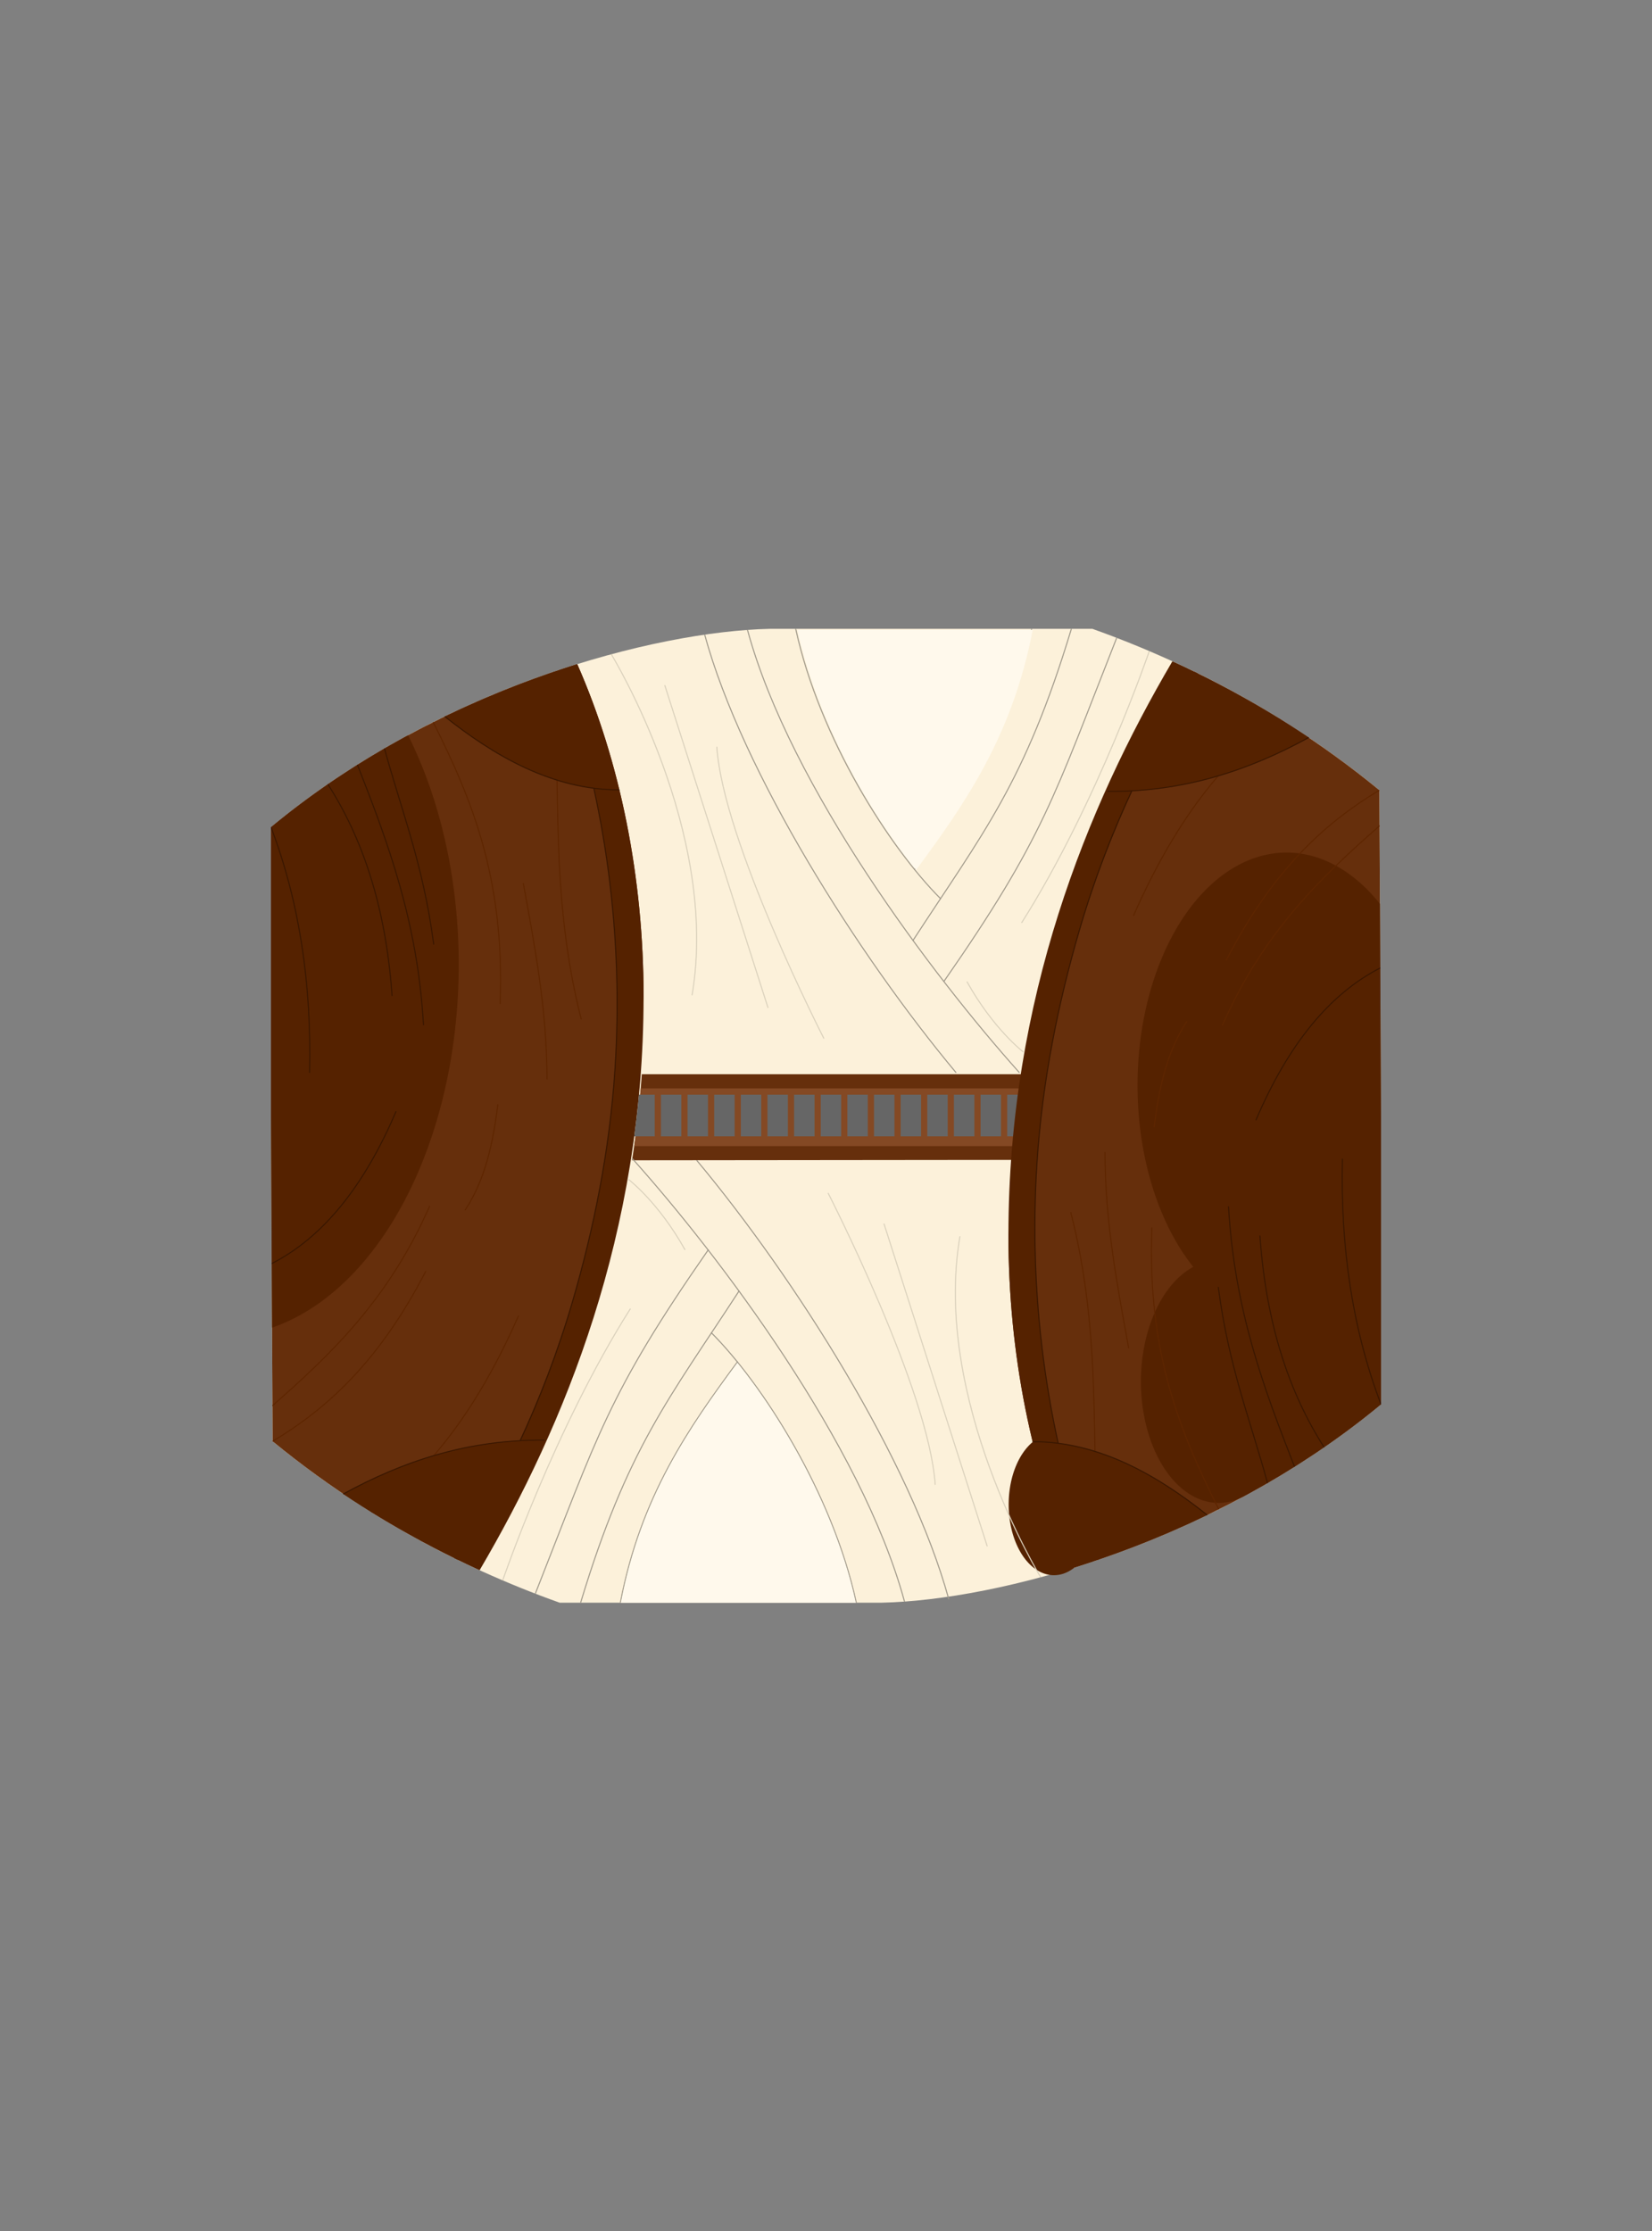 <?xml version="1.0" encoding="UTF-8" standalone="no"?>
<!-- Created with Inkscape (http://www.inkscape.org/) -->

<svg
   width="1600"
   height="2160"
   viewBox="0 0 423.333 571.5"
   version="1.1"
   id="svg876"
   sodipodi:docname="Toga - Copy.svg"
   inkscape:version="1.1.2 (b8e25be833, 2022-02-05)"
   xmlns:inkscape="http://www.inkscape.org/namespaces/inkscape"
   xmlns:sodipodi="http://sodipodi.sourceforge.net/DTD/sodipodi-0.dtd"
   xmlns="http://www.w3.org/2000/svg"
   xmlns:svg="http://www.w3.org/2000/svg">
  <rect x="0" y="0" width="423.333" height="571.5" fill="#808080" stroke="none"/>
  <sodipodi:namedview
     id="namedview878"
     pagecolor="#ffffff"
     bordercolor="#666666"
     borderopacity="1.0"
     inkscape:pageshadow="2"
     inkscape:pageopacity="0.0"
     inkscape:pagecheckerboard="0"
     inkscape:document-units="mm"
     showgrid="false"
     units="px"
     inkscape:zoom="0.5"
     inkscape:cx="841"
     inkscape:cy="996"
     inkscape:window-width="1920"
     inkscape:window-height="1009"
     inkscape:window-x="-8"
     inkscape:window-y="-8"
     inkscape:window-maximized="1"
     inkscape:current-layer="layer1"
     inkscape:object-paths="true"
     inkscape:snap-smooth-nodes="true"
     inkscape:snap-intersection-paths="false"
     inkscape:snap-nodes="true"
     inkscape:object-nodes="true"
     inkscape:snap-midpoints="false"
     inkscape:snap-global="true"
     showguides="true"
     inkscape:guide-bbox="true">
    <sodipodi:guide
       position="-51.636,594.699"
       orientation="0,-1"
       id="guide56105" />
  </sodipodi:namedview>
  <defs
     id="defs873">
    <inkscape:path-effect
       effect="skeletal"
       id="path-effect65244"
       is_visible="true"
       lpeversion="1"
       pattern="m -228.097,-338.884 a 2.646,2.646 0 0 1 2.672,-2.62 2.646,2.646 0 0 1 2.62,2.672 2.646,2.646 0 0 1 -2.672,2.62 2.646,2.646 0 0 1 -2.62,-2.672 z"
       copytype="repeated_stretched"
       prop_scale="1"
       scale_y_rel="false"
       spacing="8"
       normal_offset="0"
       tang_offset="0"
       prop_units="false"
       vertical_pattern="false"
       hide_knot="false"
       fuse_tolerance="0" />
    <inkscape:path-effect
       effect="skeletal"
       id="path-effect65094"
       is_visible="true"
       lpeversion="1"
       pattern="m -416.89,-58.906 a 2.646,2.646 0 0 1 -0.141,-3.739 2.646,2.646 0 0 1 3.739,-0.141 2.646,2.646 0 0 1 0.141,3.739 2.646,2.646 0 0 1 -3.739,0.141 z"
       copytype="repeated_stretched"
       prop_scale="1"
       scale_y_rel="false"
       spacing="8"
       normal_offset="0"
       tang_offset="0"
       prop_units="false"
       vertical_pattern="false"
       hide_knot="false"
       fuse_tolerance="0" />
    <inkscape:path-effect
       effect="skeletal"
       id="path-effect57760"
       is_visible="true"
       lpeversion="1"
       pattern="m 204.258,325.967 a 2.646,2.646 0 0 1 -2.646,2.646 2.646,2.646 0 0 1 -2.646,-2.646 2.646,2.646 0 0 1 2.646,-2.646 2.646,2.646 0 0 1 2.646,2.646 z"
       copytype="repeated"
       prop_scale="1"
       scale_y_rel="false"
       spacing="4"
       normal_offset="0"
       tang_offset="0"
       prop_units="false"
       vertical_pattern="false"
       hide_knot="false"
       fuse_tolerance="0" />
    <inkscape:path-effect
       effect="skeletal"
       id="path-effect56645"
       is_visible="true"
       lpeversion="1"
       pattern="m 204.258,325.967 a 2.646,2.646 0 0 1 -2.646,2.646 2.646,2.646 0 0 1 -2.646,-2.646 2.646,2.646 0 0 1 2.646,-2.646 2.646,2.646 0 0 1 2.646,2.646 z"
       copytype="repeated"
       prop_scale="1"
       scale_y_rel="false"
       spacing="5"
       normal_offset="-0.1"
       tang_offset="0"
       prop_units="false"
       vertical_pattern="false"
       hide_knot="false"
       fuse_tolerance="0" />
    <inkscape:path-effect
       effect="skeletal"
       id="path-effect42293"
       is_visible="true"
       lpeversion="1"
       pattern="m 27.325,36.179 v 0.532 h 13.483 v -0.532 z m 0.72,1.453 v 0.504 9.439 9.942 h 12.042 v -19.885 z m 0.611,1.009 h 10.82 v 4.613 h -8.702 v 1.343 h 8.702 v 11.912 h -10.82 v -4.609 h 8.702 v -1.348 h -8.702 v -2.978 z m 0.436,0.724 v 4.558 4.562 h 8.848 v 2.742 2.741 h -8.296 -0.551 v 1.82 h 0.551 9.396 v -4.561 -4.562 h -8.845 v -2.742 -2.741 h 8.294 0.551 v -1.817 h -0.551 z m -1.768,19.074 v 0.536 h 13.483 v -0.536 z"
       copytype="repeated_stretched"
       prop_scale="1"
       scale_y_rel="false"
       spacing="0"
       normal_offset="-4.1"
       tang_offset="0"
       prop_units="false"
       vertical_pattern="false"
       hide_knot="false"
       fuse_tolerance="0" />
    <inkscape:path-effect
       effect="skeletal"
       id="path-effect41193"
       is_visible="true"
       lpeversion="1"
       pattern="m 27.325,36.179 v 0.532 h 13.483 v -0.532 z m 0.72,1.453 v 0.504 9.439 9.942 h 12.042 v -19.885 z m 0.611,1.009 h 10.82 v 4.613 h -8.702 v 1.343 h 8.702 v 11.912 h -10.82 v -4.609 h 8.702 v -1.348 h -8.702 v -2.978 z m 0.436,0.724 v 4.558 4.562 h 8.848 v 2.742 2.741 h -8.296 -0.551 v 1.82 h 0.551 9.396 v -4.561 -4.562 h -8.845 v -2.742 -2.741 h 8.294 0.551 v -1.817 h -0.551 z m -1.768,19.074 v 0.536 h 13.483 v -0.536 z"
       copytype="repeated_stretched"
       prop_scale="1"
       scale_y_rel="false"
       spacing="0"
       normal_offset="-4.1"
       tang_offset="0"
       prop_units="false"
       vertical_pattern="false"
       hide_knot="false"
       fuse_tolerance="0" />
    <inkscape:path-effect
       effect="skeletal"
       id="path-effect34402"
       is_visible="true"
       lpeversion="1"
       pattern="m 521.199,658.76 c 0,0 -3.596,3.521 -8.951,10.209 l -40.029,10.947 0.266,0.967 38.73,-10.598 c -5.188,6.6 -11.788,15.907 -18.369,27.725 l -38.307,15.361 0.369,0.93 37.189,-14.91 c -4.988,9.106 -9.916,19.6 -14.145,31.424 l -34.598,22.869 0.547,0.834 33.494,-22.145 c -3.585,10.273 -6.62,21.511 -8.713,33.627 l -31.248,27.213 0.658,0.754 30.316,-26.402 c -1.877,11.382 -2.907,23.532 -2.76,36.389 l -29.057,29.064 0.709,0.701 28.379,-28.379 c 0.197,10.936 1.242,22.373 3.352,34.283 l -24.215,33.322 0.805,0.584 23.662,-32.553 c 0.193,1.051 0.376,2.1 0.586,3.158 2.194,11.095 4.945,21.402 8.125,30.998 l -19.205,36.404 0.887,0.467 18.76,-35.562 c 3.925,11.617 8.484,22.173 13.484,31.752 l -12.541,39.25 0.951,0.303 12.246,-38.318 c 6.044,11.392 12.697,21.396 19.613,30.18 l -6.531,40.465 0.988,0.162 6.385,-39.555 c 6.109,7.648 12.408,14.357 18.654,20.242 1.818,1.713 3.628,3.338 5.432,4.914 l -1.77,40.928 0.996,0.039 1.742,-40.139 c 9.669,8.343 18.995,14.782 27.074,19.752 l 5.324,40.693 0.99,-0.127 -5.217,-39.885 c 0.067,0.04 0.138,0.086 0.205,0.127 10.109,6.13 18.116,9.942 22.027,12.312 l 0.523,-0.848 c -4.021,-2.437 -11.969,-6.219 -22.035,-12.322 -0.008,-0.004 -0.016,-0.008 -0.019,-0.012 l 42.193,-5.516 -0.131,-0.99 -43.398,5.676 c -7.995,-4.922 -17.203,-11.285 -26.754,-19.512 l 42.635,1.773 c -0.532,-0.327 -1.052,-0.67 -1.58,-1.002 l -42.283,-1.824 c -1.749,-1.532 -3.503,-3.109 -5.266,-4.77 -6.232,-5.872 -12.517,-12.567 -18.611,-20.201 l 39.197,6.328 c -0.454,-0.412 -0.915,-0.818 -1.365,-1.234 l -38.75,-6.26 c -6.816,-8.673 -13.374,-18.54 -19.338,-29.766 l 35.746,11.424 c -0.347,-0.456 -0.682,-0.92 -1.025,-1.379 l -35.391,-11.307 c -4.976,-9.525 -9.515,-20.024 -13.424,-31.582 l 32.602,17.195 c -0.271,-0.516 -0.536,-1.035 -0.803,-1.553 l -32.264,-17.018 c -3.169,-9.562 -5.91,-19.837 -8.098,-30.898 -0.199,-1.006 -0.373,-2.001 -0.557,-3 l 28.502,20.713 c -0.168,-0.535 -0.344,-1.067 -0.508,-1.604 l -28.26,-20.535 c -2.109,-11.886 -3.157,-23.298 -3.354,-34.207 l 25.082,25.074 c -0.075,-0.543 -0.148,-1.087 -0.219,-1.631 l -24.893,-24.891 c -0.143,-12.784 0.88,-24.864 2.746,-36.18 l 20.939,24.039 c 0.03,-0.469 0.068,-0.937 0.102,-1.406 l -20.82,-23.9 c 2.091,-12.21 5.148,-23.523 8.76,-33.854 l 17.08,25.836 c 0.107,-0.437 0.224,-0.872 0.334,-1.309 l -16.992,-25.705 c 4.258,-11.953 9.237,-22.548 14.271,-31.715 l 11.959,29.826 c 0.184,-0.436 0.37,-0.87 0.557,-1.305 l -11.893,-29.672 c 6.597,-11.847 13.213,-21.158 18.393,-27.73 l 8.145,29.773 c 0.24,-0.376 0.487,-0.749 0.73,-1.123 l -8.105,-29.629 c 5.403,-6.762 9.047,-10.332 9.047,-10.332 z"
       copytype="repeated_stretched"
       prop_scale="1.43"
       scale_y_rel="false"
       spacing="2.5"
       normal_offset="1.7"
       tang_offset="2.3"
       prop_units="false"
       vertical_pattern="false"
       hide_knot="false"
       fuse_tolerance="0" />
  </defs>
  <g
     inkscape:label="Layer 1"
     inkscape:groupmode="layer"
     id="layer1">
    <path
       id="path5850"
       style="display:inline;fill:#fcf1da;fill-opacity:1;stroke:none;stroke-width:0.265px;stroke-linecap:butt;stroke-linejoin:miter;stroke-opacity:1"
       d="m 197.291,161.082 c -29.378,0.645 -84.35,14.764 -127.84,50.81 v 73.924 l 0.412,83.4 c 22.132,18.144 46.736,31.756 73.541,41.333 h 82.639 c 29.378,-0.645 84.35,-14.763 127.84,-50.81 v -73.924 l -0.412,-83.4 C 331.339,184.272 306.735,170.659 279.93,161.082 Z" />
    <path
       id="path34941"
       style="color:#000000;fill:#9e9788;stroke-width:1;stroke-linecap:square;-inkscape-stroke:none"
       d="m 191.682,161.352 c -0.091,0.006 -0.179,0.011 -0.27,0.018 11.022,40.563 47.616,88.783 69.648,113.413 l 0.088,0.098 0.197,-0.176 -0.088,-0.098 c -22.006,-24.601 -58.562,-72.795 -69.576,-113.256 z" />
    <path
       id="path34943"
       style="color:#000000;fill:#9e9788;stroke-width:1;stroke-linecap:square;-inkscape-stroke:none"
       d="m 274.407,161.082 c -11.937,39.506 -22.618,52.175 -40.557,79.752 l -0.019,0.122 0.169,0.134 0.072,-0.111 c 17.939,-27.576 28.649,-40.295 40.6,-79.858 l 0.011,-0.039 z"
       sodipodi:nodetypes="ccccsccc" />
    <path
       id="path34945"
       style="color:#000000;fill:#9e9788;stroke-width:1;stroke-linecap:square;-inkscape-stroke:none"
       d="m 286.029,163.356 c -16.084,40.748 -18.639,51.158 -44.273,87.994 v 0 l 0.143,0.26 0.074,-0.107 c 25.643,-36.848 28.22,-47.306 44.303,-88.049 -0.082,-0.032 -0.164,-0.065 -0.246,-0.097 z"
       sodipodi:nodetypes="scccccss" />
    <path
       id="path34947"
       style="color:#000000;fill:#9e9788;stroke-width:1;stroke-linecap:square;-inkscape-stroke:none"
       d="m 203.769,161.082 0.006,0.029 c 6.143,28.234 24.197,56.236 37.153,69.184 l 0.093,0.093 0.024,-0.204 0.069,-0.077 C 228.211,217.212 210.174,189.237 204.041,161.082 Z"
       sodipodi:nodetypes="ccsccccc" />
    <path
       id="path34953"
       style="color:#000000;fill:#9e9788;stroke-width:1;stroke-linecap:square;-inkscape-stroke:none"
       d="m 180.709,162.564 c -0.087,0.013 -0.176,0.026 -0.264,0.039 9.724,35.479 39.378,82.196 64.385,112.176 l 0.084,0.102 0.203,-0.17 -0.084,-0.101 C 220.054,244.663 190.421,197.964 180.709,162.564 Z" />
    <path
       id="path34955"
       style="fill:#662f0c;fill-opacity:1;stroke:none;stroke-width:1.107;stroke-linecap:square"
       d="m 147.913,170.138 c -0.001,5.3e-4 -0.003,10e-4 -0.004,0.002 -4.695,1.46 -9.497,3.111 -14.361,4.96 -0.207,0.079 -0.415,0.161 -0.623,0.241 -1.357,0.52 -2.719,1.055 -4.085,1.607 -0.347,0.14 -0.696,0.285 -1.043,0.427 -1.232,0.504 -2.466,1.021 -3.703,1.55 -0.418,0.179 -0.837,0.36 -1.256,0.542 -1.176,0.511 -2.353,1.036 -3.532,1.571 -0.447,0.203 -0.893,0.404 -1.34,0.61 -1.2,0.553 -2.4,1.123 -3.601,1.701 -0.407,0.196 -0.815,0.387 -1.222,0.587 -1.369,0.669 -2.738,1.356 -4.107,2.058 -0.239,0.123 -0.479,0.24 -0.718,0.363 -0.289,0.149 -0.578,0.303 -0.868,0.454 -1.103,0.576 -2.205,1.162 -3.306,1.76 -0.223,0.121 -0.447,0.239 -0.67,0.361 -1.23,0.673 -2.458,1.363 -3.684,2.063 -0.293,0.167 -0.587,0.334 -0.88,0.503 -1.221,0.705 -2.44,1.424 -3.656,2.156 -0.261,0.157 -0.522,0.316 -0.783,0.474 -1.247,0.758 -2.492,1.528 -3.732,2.316 -0.198,0.126 -0.396,0.255 -0.594,0.381 -1.249,0.799 -2.494,1.611 -3.734,2.44 -0.081,0.054 -0.162,0.107 -0.242,0.161 -1.289,0.865 -2.571,1.75 -3.848,2.648 -0.192,0.135 -0.385,0.269 -0.577,0.405 -1.238,0.877 -2.47,1.771 -3.695,2.68 -0.213,0.158 -0.427,0.317 -0.64,0.476 -1.234,0.922 -2.461,1.859 -3.68,2.814 -0.157,0.123 -0.314,0.249 -0.471,0.373 -1.277,1.007 -2.548,2.028 -3.807,3.071 v 73.924 l 0.412,83.4 c 14.747,12.09 30.598,22.157 47.461,30.37 25.635,-37.205 42.285,-91.044 47.598,-144.259 -0.002,-30.433 -5.933,-60.145 -17.007,-85.189 z"
       sodipodi:nodetypes="ccscscscccccsscscscscscscscscsscccccc" />
    <path
       id="path34949"
       style="fill:#662f0c;fill-opacity:1;stroke:none;stroke-width:0.901px;stroke-linecap:butt;stroke-linejoin:miter;stroke-opacity:1"
       d="m 620.635,1038.398 c -2.051,28.459 -5.245,56.196 -9.449,83.203 l 368.256,-0.383 c 2.071,-28.325 5.272,-55.936 9.477,-82.82 z"
       transform="scale(0.265)"
       sodipodi:nodetypes="ccccc" />
    <path
       id="path34957"
       style="fill:#552200;fill-opacity:1;stroke:none;stroke-width:1.107;stroke-linecap:square"
       d="m 147.913,170.138 c -0.001,2.7e-4 -0.002,8e-4 -0.003,10e-4 -1.445,0.449 -2.931,0.982 -4.395,1.467 31.231,88.183 7.935,173.557 -26.971,227.597 2.105,1.034 4.223,2.045 6.36,3.022 21.894,-37.248 42,-86.43 42.016,-146.898 -0.002,-30.433 -5.933,-60.145 -17.007,-85.189 z" />
    <path
       id="path34959"
       style="fill:#552200;stroke:none;stroke-width:0.703;stroke-linecap:square"
       d="m 104.57,188.343 c -12.045,6.505 -23.96,14.3 -35.119,23.549 v 73.924 l 0.268,54.284 a 61.036,95.295 0 0 0 47.836,-93.005 61.036,95.295 0 0 0 -12.985,-58.752 z" />
    <path
       id="path34961"
       style="color:#000000;fill:#5d2500;stroke-width:1;stroke-linecap:square;-inkscape-stroke:none"
       d="m 142.064,172.074 -0.102,0.006 c -0.053,0.018 -0.106,0.035 -0.16,0.053 1.797,29.697 -1.025,57.585 7.03,89.042 l 0.256,-0.065 c -8.045,-31.422 -5.22,-59.297 -7.024,-89.037 z m -30.927,12.866 c -0.079,0.039 -0.157,0.079 -0.235,0.118 9.922,19.806 18.334,40.102 17.121,71.996 l -0.006,0.133 0.266,0.01 0.004,-0.133 c 1.215,-31.946 -7.222,-52.307 -17.15,-72.125 z m 23.085,41.277 -0.26,0.047 c 2.941,16.15 6.048,32.178 6.084,50.248 h 0.264 c -0.036,-18.1 -3.147,-34.147 -6.087,-50.295 z m -6.76,56.645 c -1.243,9.817 -3.219,19.253 -8.398,27.072 l 0.221,0.145 c 5.216,-7.875 7.196,-17.353 8.441,-27.184 z m -17.465,25.998 -0.053,0.121 c -10.54,23.905 -25.181,37.764 -40.129,50.939 l 0.002,0.35 0.086,-0.074 c 14.982,-13.202 29.701,-27.11 40.283,-51.11 l 0.053,-0.121 z m -0.982,16.684 -0.06,0.117 C 96.988,348.779 83.728,360.696 69.862,369.061 l 5.29e-4,0.156 c 0.036,0.029 0.072,0.058 0.108,0.087 13.907,-8.385 27.224,-20.351 39.219,-43.523 l 0.062,-0.117 z m 23.75,11.416 -0.055,0.121 c -10.052,22.915 -22.518,39.77 -37.539,50.209 l -0.044,0.03 c 0.081,0.05 0.161,0.102 0.242,0.152 15.052,-10.479 27.529,-27.363 37.583,-50.283 l 0.055,-0.121 z" />
    <path
       id="path34969"
       style="color:#000000;fill:#381600;stroke-width:1;stroke-linecap:square;-inkscape-stroke:none"
       d="m 98.64,191.662 c -0.079,0.046 -0.158,0.091 -0.237,0.137 4.425,16.191 9.964,29.845 12.591,50.047 l 0.018,0.131 0.261,-0.033 -0.018,-0.131 C 108.622,221.559 103.069,207.877 98.647,191.683 Z m -6.929,4.175 c -0.076,0.048 -0.152,0.095 -0.228,0.143 7.842,19.976 15.407,40.204 16.896,66.512 l 0.008,0.133 0.264,-0.015 -0.008,-0.131 c -1.493,-26.364 -9.078,-46.638 -16.926,-66.627 z m -7.582,4.979 c -0.073,0.05 -0.145,0.101 -0.218,0.151 8.824,13.772 14.819,31.264 16.422,54.045 l 0.01,0.131 0.264,-0.018 -0.01,-0.133 C 98.992,232.172 92.982,214.631 84.131,200.818 Z m -14.571,10.988 c -0.036,0.03 -0.072,0.059 -0.108,0.088 v 0.389 c 7.365,19.513 10.251,40.429 9.743,62.41 l -0.004,0.133 0.266,0.006 0.002,-0.133 C 79.969,252.561 77.049,231.494 69.574,211.846 Z m 31.824,72.811 -0.053,0.121 c -8.313,19.476 -18.932,32.249 -31.693,38.792 l 0.001,0.299 0.059,-0.03 c 12.859,-6.571 23.536,-19.413 31.877,-38.955 l 0.051,-0.124 z" />
    <path
       id="path34985"
       style="color:#000000;fill:#381600;stroke-width:1;stroke-linecap:square;-inkscape-stroke:none"
       d="m 143.626,171.52 c -0.083,0.028 -0.167,0.057 -0.25,0.084 12.236,34.537 16.19,69.557 14.094,102.097 -1.36,21.118 -5.476,41.128 -10.83,59.504 -7.653,26.267 -18.941,48.888 -30.214,65.937 0.08,0.039 0.159,0.079 0.239,0.118 11.281,-17.068 22.572,-39.7 30.229,-65.981 5.358,-18.391 9.479,-38.42 10.84,-59.561 2.098,-32.571 -1.861,-67.627 -14.108,-102.198 z" />
    <path
       id="path34987"
       style="fill:#552200;fill-opacity:1;stroke:none;stroke-width:0.265px;stroke-linecap:butt;stroke-linejoin:miter;stroke-opacity:1"
       d="m 147.917,170.147 c -0.155,0.048 -0.31,0.096 -0.465,0.145 -2.889,0.904 -5.816,1.878 -8.774,2.929 -0.312,0.111 -0.627,0.227 -0.94,0.34 -2.937,1.056 -5.901,2.182 -8.885,3.387 -0.795,0.321 -1.592,0.653 -2.39,0.985 -0.654,0.272 -1.307,0.542 -1.962,0.821 -0.828,0.353 -1.657,0.715 -2.487,1.08 -0.578,0.254 -1.156,0.512 -1.734,0.771 -0.873,0.392 -1.746,0.783 -2.621,1.188 -0.284,0.131 -0.567,0.27 -0.851,0.403 -0.945,0.442 -1.89,0.885 -2.836,1.343 0.079,0.068 22.502,19.35 44.619,18.786 a 96.054,149.969 0 0 0 -10.675,-32.176 z" />
    <path
       id="path34989"
       style="color:#000000;fill:#381600;stroke-width:1;stroke-linecap:square;-inkscape-stroke:none"
       d="m 114.107,183.473 c -0.089,0.043 -0.178,0.085 -0.267,0.128 l 0.051,0.04 c 12.468,9.935 27.636,18.858 44.701,18.814 h 0.133 v -0.097 c -0.014,-0.056 -0.028,-0.112 -0.041,-0.168 l -0.091,0.002 c -16.95,0.043 -32.048,-8.816 -44.485,-18.718 z" />
    <path
       id="path34991"
       style="color:#000000;fill:#d9d0bb;stroke-width:1;stroke-linecap:square;-inkscape-stroke:none"
       d="m 156.779,167.571 c -0.089,0.024 -0.177,0.047 -0.266,0.071 l 0.017,0.026 c 0,0 27.797,45.311 20.701,87.125 l -0.023,0.131 0.261,0.043 0.022,-0.131 c 7.085,-41.748 -20.438,-86.817 -20.712,-87.265 z" />
    <path
       style="color:#000000;fill:#d9d0bb;-inkscape-stroke:none"
       d="m 170.467,175.469 -0.252,0.082 26.477,82.672 0.252,-0.08 z"
       id="path34993" />
    <path
       style="color:#000000;fill:#d9d0bb;-inkscape-stroke:none"
       d="m 183.82,191.273 -0.264,0.018 c 0.76,12.11 7.628,30.797 14.303,46.473 6.675,15.676 13.16,28.332 13.16,28.332 l 0.236,-0.121 c 0,0 -6.482,-12.65 -13.152,-28.316 -6.671,-15.666 -13.528,-34.357 -14.283,-46.385 z"
       id="path34995" />
    <path
       id="path34997"
       style="color:#000000;fill:#d9d0bb;stroke-width:1;stroke-linecap:square;-inkscape-stroke:none"
       d="m 294.389,166.738 -0.003,0.006 c 0,0 -13.205,38.777 -32.65,69.488 l -0.07,0.111 0.222,0.143 0.071,-0.111 c 19.455,-30.727 32.656,-69.474 32.677,-69.534 -0.082,-0.035 -0.165,-0.068 -0.246,-0.103 z" />
    <path
       style="color:#000000;fill:#d9d0bb;-inkscape-stroke:none"
       d="m 247.889,251.385 -0.23,0.129 c 6.84,12.253 14.479,18.051 14.479,18.051 l 0.16,-0.211 c 0,0 -7.591,-5.758 -14.408,-17.969 z"
       id="path34999" />
    <path
       id="path37009"
       style="color:#000000;fill:#9e9788;stroke-width:1;stroke-linecap:square;-inkscape-stroke:none"
       d="m 264.222,161.082 c -5.22,27.274 -17.527,44.741 -29.958,61.592 v 0 l 0.135,0.264 0.078,-0.107 c 12.437,-16.859 24.782,-34.379 30.01,-61.723 l 0.005,-0.025 z"
       sodipodi:nodetypes="cccccccc" />
    <g
       id="g61278"
       transform="rotate(180,211.667,285.816)">
      <path
         id="path49840"
         style="fill:#552200;fill-opacity:1;stroke:none;stroke-width:1px;stroke-linecap:butt;stroke-linejoin:miter;stroke-opacity:1"
         d="m 1135.477,640.279 c -22.473,38.233 -44.431,79.821 -64.522,124.658 8.969,0.19 17.77,0.013 26.426,-0.48 0.01,-0.019 0.019,-0.036 0.027,-0.055 62.294,-3.56 116.837,-24.074 168.217,-51.51 -11.891,-7.967 -23.946,-15.632 -36.158,-23.01 -0.178,-0.107 -0.355,-0.217 -0.533,-0.324 -5.585,-3.368 -11.21,-6.662 -16.861,-9.908 -1.279,-0.734 -2.563,-1.46 -3.846,-2.188 -4.705,-2.673 -9.435,-5.302 -14.186,-7.891 -2.057,-1.119 -4.12,-2.225 -6.186,-3.328 -3.635,-1.945 -7.284,-3.863 -10.945,-5.76 -2.546,-1.317 -5.092,-2.634 -7.65,-3.928 -3.238,-1.64 -6.495,-3.244 -9.754,-4.846 -0.399,-0.196 -0.796,-0.398 -1.195,-0.594 -0.534,-0.262 -1.063,-0.534 -1.598,-0.795 -0.047,-0.023 -0.094,-0.045 -0.141,-0.068 0,0.006 -0.01,0.012 -0.012,0.018 -2.572,-1.255 -5.146,-2.506 -7.73,-3.74 -4.042,-1.925 -8.095,-3.831 -12.168,-5.699 -0.396,-0.182 -0.789,-0.371 -1.185,-0.553 z"
         transform="scale(0.265)" />
      <path
         id="path52007"
         style="color:#000000;fill:#381600;stroke-width:3.78;stroke-linecap:square;-inkscape-stroke:none"
         d="m 1265.154,712.578 c -57.797,31.686 -120.554,52.685 -194.004,51.925 l -0.441,0.933 c 0,0 0.023,-2e-5 0.24,-2e-5 73.743,0.763 136.956,-20.288 194.92,-52.102 l 0.229,-0.129 c -0.314,-0.21 -0.629,-0.417 -0.943,-0.627 z"
         sodipodi:nodetypes="cccccccc"
         transform="scale(0.265)" />
    </g>
    <path
       id="path73106"
       style="fill:#844924;fill-opacity:1;stroke:none;stroke-width:0.901px;stroke-linecap:butt;stroke-linejoin:miter;stroke-opacity:1"
       d="M 619.561 1052.125 C 619.395 1054.047 619.204 1055.952 619.029 1057.867 C 618.926 1058.996 618.822 1060.125 618.715 1061.252 C 617.481 1074.284 616.013 1087.162 614.314 1099.881 C 614.197 1100.761 614.079 1101.639 613.959 1102.518 C 613.716 1104.302 613.489 1106.097 613.236 1107.875 L 980.557 1107.875 C 982.188 1088.967 984.316 1070.381 986.914 1052.125 L 619.561 1052.125 z "
       transform="scale(0.265)" />
    <path
       id="rect58250"
       style="fill:#666666;fill-opacity:1;stroke:none;stroke-width:0.265;stroke-linecap:square;stroke-miterlimit:4;stroke-dasharray:none;stroke-opacity:1"
       d="m 163.736,280.418 c -0.334,3.567 -0.735,7.089 -1.2,10.568 v 0.096 h 5.238 v -10.664 z" />
    <rect
       style="fill:#666666;fill-opacity:1;stroke:none;stroke-width:0.265;stroke-linecap:square;stroke-miterlimit:4;stroke-dasharray:none;stroke-opacity:1"
       id="rect60555"
       width="5.238"
       height="10.664"
       x="169.362"
       y="280.418" />
    <rect
       style="fill:#666666;fill-opacity:1;stroke:none;stroke-width:0.265;stroke-linecap:square;stroke-miterlimit:4;stroke-dasharray:none;stroke-opacity:1"
       id="rect60557"
       width="5.238"
       height="10.664"
       x="176.188"
       y="280.418" />
    <rect
       style="fill:#666666;fill-opacity:1;stroke:none;stroke-width:0.265;stroke-linecap:square;stroke-miterlimit:4;stroke-dasharray:none;stroke-opacity:1"
       id="rect60559"
       width="5.238"
       height="10.664"
       x="183.014"
       y="280.418" />
    <rect
       style="fill:#666666;fill-opacity:1;stroke:none;stroke-width:0.265;stroke-linecap:square;stroke-miterlimit:4;stroke-dasharray:none;stroke-opacity:1"
       id="rect60561"
       width="5.238"
       height="10.664"
       x="189.84"
       y="280.418" />
    <rect
       style="fill:#666666;fill-opacity:1;stroke:none;stroke-width:0.265;stroke-linecap:square;stroke-miterlimit:4;stroke-dasharray:none;stroke-opacity:1"
       id="rect60563"
       width="5.238"
       height="10.664"
       x="196.666"
       y="280.418" />
    <rect
       style="fill:#666666;fill-opacity:1;stroke:none;stroke-width:0.265;stroke-linecap:square;stroke-miterlimit:4;stroke-dasharray:none;stroke-opacity:1"
       id="rect60565"
       width="5.238"
       height="10.664"
       x="203.492"
       y="280.418" />
    <rect
       style="fill:#666666;fill-opacity:1;stroke:none;stroke-width:0.265;stroke-linecap:square;stroke-miterlimit:4;stroke-dasharray:none;stroke-opacity:1"
       id="rect60567"
       width="5.238"
       height="10.664"
       x="210.318"
       y="280.418" />
    <rect
       style="fill:#666666;fill-opacity:1;stroke:none;stroke-width:0.265;stroke-linecap:square;stroke-miterlimit:4;stroke-dasharray:none;stroke-opacity:1"
       id="rect60569"
       width="5.238"
       height="10.664"
       x="217.144"
       y="280.418" />
    <rect
       style="fill:#666666;fill-opacity:1;stroke:none;stroke-width:0.265;stroke-linecap:square;stroke-miterlimit:4;stroke-dasharray:none;stroke-opacity:1"
       id="rect60571"
       width="5.238"
       height="10.664"
       x="223.97"
       y="280.418" />
    <rect
       style="fill:#666666;fill-opacity:1;stroke:none;stroke-width:0.265;stroke-linecap:square;stroke-miterlimit:4;stroke-dasharray:none;stroke-opacity:1"
       id="rect60573"
       width="5.238"
       height="10.664"
       x="230.796"
       y="280.418" />
    <rect
       style="fill:#666666;fill-opacity:1;stroke:none;stroke-width:0.265;stroke-linecap:square;stroke-miterlimit:4;stroke-dasharray:none;stroke-opacity:1"
       id="rect60575"
       width="5.238"
       height="10.664"
       x="237.622"
       y="280.418" />
    <rect
       style="fill:#666666;fill-opacity:1;stroke:none;stroke-width:0.265;stroke-linecap:square;stroke-miterlimit:4;stroke-dasharray:none;stroke-opacity:1"
       id="rect60577"
       width="5.238"
       height="10.664"
       x="244.448"
       y="280.418" />
    <rect
       style="fill:#666666;fill-opacity:1;stroke:none;stroke-width:0.265;stroke-linecap:square;stroke-miterlimit:4;stroke-dasharray:none;stroke-opacity:1"
       id="rect60579"
       width="5.238"
       height="10.664"
       x="251.274"
       y="280.418" />
    <rect
       style="fill:#666666;fill-opacity:1;stroke:none;stroke-width:0.265;stroke-linecap:square;stroke-miterlimit:4;stroke-dasharray:none;stroke-opacity:1"
       id="rect60581"
       width="5.238"
       height="10.664"
       x="258.1"
       y="280.418" />
    <path
       id="path71082"
       style="color:#000000;fill:#9e9788;stroke-width:1;stroke-linecap:square;-inkscape-stroke:none"
       d="m 231.651,410.281 c 0.091,-0.006 0.179,-0.011 0.27,-0.018 C 220.899,369.7 184.305,321.479 162.272,296.849 l -0.088,-0.098 -0.354,0.005 0.245,0.268 c 22.006,24.6 58.562,72.795 69.576,113.256 z"
       sodipodi:nodetypes="scccccss" />
    <path
       id="path71084"
       style="color:#000000;fill:#9e9788;stroke-width:1;stroke-linecap:square;-inkscape-stroke:none"
       d="m 148.926,410.55 c 11.937,-39.506 22.618,-52.175 40.557,-79.752 l 0.072,-0.112 -0.223,-0.144 -0.072,0.111 c -17.939,27.576 -28.649,40.295 -40.6,79.858 l -0.011,0.039 z" />
    <path
       id="path71086"
       style="color:#000000;fill:#9e9788;stroke-width:1;stroke-linecap:square;-inkscape-stroke:none"
       d="m 137.304,408.277 c 16.084,-40.748 18.639,-51.158 44.273,-87.994 l 0.074,-0.11 -0.217,-0.15 -0.074,0.107 c -25.643,36.848 -28.22,47.306 -44.303,88.049 0.082,0.032 0.164,0.065 0.246,0.097 z" />
    <path
       id="path71088"
       style="color:#000000;fill:#9e9788;stroke-width:1;stroke-linecap:square;-inkscape-stroke:none"
       d="m 219.564,410.55 -0.006,-0.029 c -6.143,-28.234 -24.197,-56.236 -37.153,-69.184 l -0.093,-0.093 -0.186,0.188 0.092,0.093 c 12.903,12.895 30.941,40.87 37.074,69.025 z" />
    <path
       id="path71090"
       style="color:#000000;fill:#9e9788;stroke-width:3.78;stroke-linecap:square;-inkscape-stroke:none"
       d="M 674.361 1121.535 L 673.061 1121.537 L 673.57 1122.225 L 673.889 1122.607 C 768.298 1235.79 880.295 1412.292 917.004 1546.084 C 917.334 1546.036 917.669 1545.984 918 1545.936 C 881.247 1411.843 769.171 1235.274 674.656 1121.965 L 674.361 1121.535 z "
       transform="scale(0.265)" />
    <path
       id="path71092"
       style="fill:#662f0c;fill-opacity:1;stroke:none;stroke-width:1.107;stroke-linecap:square"
       d="m 275.42,401.495 c 10e-4,-5.3e-4 0.003,-10e-4 0.004,-0.002 4.695,-1.46 9.497,-3.111 14.361,-4.96 0.207,-0.079 0.415,-0.161 0.623,-0.241 1.357,-0.52 2.719,-1.055 4.085,-1.607 0.347,-0.14 0.696,-0.285 1.043,-0.427 1.232,-0.504 2.466,-1.021 3.703,-1.55 0.418,-0.179 0.837,-0.36 1.256,-0.542 1.176,-0.511 2.353,-1.036 3.532,-1.571 0.447,-0.203 0.893,-0.404 1.34,-0.61 1.2,-0.553 2.4,-1.123 3.601,-1.701 0.407,-0.196 0.815,-0.387 1.222,-0.587 1.369,-0.669 2.738,-1.356 4.107,-2.058 0.239,-0.123 0.479,-0.24 0.718,-0.363 0.289,-0.149 0.578,-0.303 0.868,-0.454 1.103,-0.576 2.205,-1.162 3.306,-1.76 0.223,-0.121 0.447,-0.239 0.67,-0.361 1.23,-0.673 2.458,-1.363 3.684,-2.063 0.293,-0.167 0.587,-0.334 0.88,-0.503 1.221,-0.705 2.44,-1.424 3.656,-2.156 0.261,-0.157 0.522,-0.316 0.783,-0.474 1.247,-0.758 2.492,-1.528 3.732,-2.316 0.198,-0.126 0.396,-0.255 0.594,-0.381 1.249,-0.799 2.494,-1.611 3.734,-2.44 0.081,-0.054 0.162,-0.107 0.242,-0.161 1.289,-0.865 2.571,-1.75 3.848,-2.648 0.192,-0.135 0.385,-0.269 0.577,-0.405 1.238,-0.877 2.47,-1.771 3.695,-2.68 0.213,-0.158 0.427,-0.317 0.64,-0.476 1.234,-0.922 2.462,-1.859 3.68,-2.814 0.157,-0.123 0.314,-0.249 0.471,-0.373 1.277,-1.007 2.548,-2.028 3.807,-3.071 v -73.924 l -0.412,-83.4 c -14.747,-12.09 -30.598,-22.157 -47.461,-30.37 -25.635,37.205 -42.285,91.044 -47.598,144.259 0.002,30.433 5.933,60.145 17.007,85.189 z"
       sodipodi:nodetypes="ccscscscccccsscscscscscscscscsscccccc" />
    <path
       id="path71096"
       style="fill:#552200;fill-opacity:1;stroke:none;stroke-width:1.107;stroke-linecap:square"
       d="m 275.42,401.495 c 10e-4,-2.7e-4 0.002,-8e-4 0.003,-10e-4 1.445,-0.449 2.931,-0.982 4.395,-1.467 -31.231,-88.183 -7.935,-173.557 26.971,-227.597 -2.105,-1.034 -4.223,-2.045 -6.36,-3.022 -21.894,37.248 -42,86.43 -42.016,146.898 0.002,30.433 5.933,60.145 17.007,85.189 z" />
    <path
       id="path71098"
       style="fill:#552200;stroke:none;stroke-width:0.703;stroke-linecap:square"
       d="m 318.763,383.289 c 12.045,-6.505 23.96,-14.3 35.119,-23.549 v -73.924 l -0.268,-54.284 a -61.036,-95.295 0 0 0 -47.836,93.005 -61.036,-95.295 0 0 0 12.985,58.752 z" />
    <path
       id="path71100"
       style="color:#000000;fill:#5d2500;stroke-width:1;stroke-linecap:square;-inkscape-stroke:none"
       d="m 281.269,399.558 0.102,-0.006 c 0.053,-0.018 0.106,-0.035 0.16,-0.053 -1.797,-29.697 1.025,-57.585 -7.03,-89.042 l -0.256,0.065 c 8.045,31.422 5.22,59.297 7.024,89.037 z m 30.927,-12.866 c 0.078,-0.039 0.157,-0.079 0.235,-0.118 -9.922,-19.806 -18.334,-40.102 -17.121,-71.996 l 0.006,-0.133 -0.266,-0.01 -0.004,0.133 c -1.215,31.946 7.222,52.307 17.15,72.125 z m -23.085,-41.277 0.26,-0.047 c -2.941,-16.15 -6.048,-32.178 -6.084,-50.248 h -0.264 c 0.036,18.1 3.147,34.147 6.087,50.295 z m 6.76,-56.645 c 1.243,-9.817 3.219,-19.253 8.398,-27.072 l -0.221,-0.145 c -5.216,7.875 -7.196,17.353 -8.441,27.184 z m 17.465,-25.998 0.053,-0.121 c 10.54,-23.905 25.181,-37.764 40.129,-50.939 l -0.002,-0.35 -0.086,0.074 c -14.982,13.202 -29.701,27.11 -40.283,51.11 l -0.053,0.121 z m 0.982,-16.684 0.06,-0.117 c 11.968,-23.119 25.227,-35.035 39.093,-43.4 l -5.3e-4,-0.156 c -0.036,-0.029 -0.072,-0.058 -0.108,-0.087 -13.907,8.385 -27.224,20.351 -39.219,43.523 l -0.062,0.117 z m -23.75,-11.416 0.055,-0.121 c 10.052,-22.915 22.518,-39.77 37.539,-50.209 l 0.044,-0.03 c -0.081,-0.05 -0.161,-0.102 -0.242,-0.152 -15.052,10.479 -27.529,27.363 -37.583,50.283 l -0.055,0.121 z" />
    <path
       id="path71102"
       style="color:#000000;fill:#381600;stroke-width:1;stroke-linecap:square;-inkscape-stroke:none"
       d="m 324.693,379.971 c 0.079,-0.046 0.158,-0.091 0.237,-0.137 -4.425,-16.191 -9.964,-29.845 -12.591,-50.047 l -0.018,-0.131 -0.261,0.033 0.018,0.131 c 2.634,20.253 8.187,33.935 12.609,50.129 z m 6.929,-4.175 c 0.076,-0.048 0.152,-0.095 0.228,-0.143 -7.842,-19.976 -15.407,-40.204 -16.896,-66.512 l -0.008,-0.133 -0.264,0.015 0.008,0.131 c 1.493,26.364 9.078,46.638 16.926,66.627 z m 7.582,-4.979 c 0.073,-0.05 0.145,-0.101 0.218,-0.151 -8.824,-13.772 -14.819,-31.264 -16.422,-54.045 l -0.01,-0.131 -0.264,0.018 0.01,0.133 c 1.606,22.82 7.615,40.361 16.467,54.174 z m 14.571,-10.988 c 0.036,-0.03 0.072,-0.059 0.108,-0.088 v -0.389 c -7.365,-19.513 -10.251,-40.429 -9.743,-62.41 l 0.004,-0.133 -0.266,-0.006 -0.002,0.133 c -0.512,22.136 2.408,43.204 9.883,62.851 z m -31.824,-72.811 0.053,-0.121 c 8.313,-19.476 18.932,-32.249 31.693,-38.792 l -10e-4,-0.299 -0.059,0.03 c -12.859,6.571 -23.536,19.413 -31.877,38.955 l -0.051,0.124 z" />
    <path
       id="path71104"
       style="color:#000000;fill:#381600;stroke-width:1;stroke-linecap:square;-inkscape-stroke:none"
       d="m 279.707,400.112 c 0.083,-0.028 0.167,-0.057 0.25,-0.084 -12.236,-34.537 -16.19,-69.557 -14.094,-102.097 1.36,-21.118 5.476,-41.128 10.83,-59.504 7.653,-26.267 18.941,-48.888 30.214,-65.937 -0.08,-0.039 -0.159,-0.079 -0.239,-0.118 -11.281,17.068 -22.572,39.7 -30.229,65.981 -5.358,18.391 -9.479,38.42 -10.84,59.561 -2.098,32.571 1.861,67.627 14.108,102.198 z" />
    <path
       id="path71106"
       style="fill:#552200;fill-opacity:1;stroke:none;stroke-width:0.265px;stroke-linecap:butt;stroke-linejoin:miter;stroke-opacity:1"
       d="m 275.416,401.485 c 0.155,-0.048 0.31,-0.096 0.465,-0.145 2.889,-0.904 5.816,-1.878 8.774,-2.929 0.312,-0.111 0.627,-0.227 0.94,-0.34 2.937,-1.056 5.901,-2.182 8.885,-3.387 0.795,-0.321 1.592,-0.653 2.39,-0.985 0.654,-0.272 1.307,-0.542 1.962,-0.821 0.828,-0.353 1.657,-0.715 2.487,-1.08 0.578,-0.254 1.156,-0.512 1.734,-0.771 0.873,-0.392 1.746,-0.783 2.621,-1.188 0.284,-0.131 0.567,-0.27 0.851,-0.403 0.945,-0.442 1.89,-0.885 2.836,-1.343 -0.079,-0.068 -22.502,-19.35 -44.619,-18.786 a -96.054,-149.969 0 0 0 10.675,32.176 z" />
    <path
       id="path71108"
       style="color:#000000;fill:#381600;stroke-width:1;stroke-linecap:square;-inkscape-stroke:none"
       d="m 309.226,388.159 c 0.089,-0.043 0.178,-0.085 0.267,-0.128 l -0.051,-0.04 C 296.974,378.057 281.806,369.134 264.741,369.178 h -0.133 v 0.097 c 0.014,0.056 0.028,0.112 0.041,0.168 l 0.091,-0.002 c 16.95,-0.043 32.048,8.816 44.485,18.718 z" />
    <path
       id="path71110"
       style="color:#000000;fill:#d9d0bb;stroke-width:1;stroke-linecap:square;-inkscape-stroke:none"
       d="m 266.554,404.062 c 0.089,-0.024 0.177,-0.047 0.266,-0.071 l -0.017,-0.026 c 0,0 -27.797,-45.311 -20.701,-87.125 l 0.023,-0.131 -0.261,-0.043 -0.022,0.131 c -7.085,41.748 20.438,86.817 20.712,87.265 z" />
    <path
       style="color:#000000;fill:#d9d0bb;-inkscape-stroke:none"
       d="m 252.866,396.164 0.252,-0.082 -26.477,-82.672 -0.252,0.08 z"
       id="path71112" />
    <path
       style="color:#000000;fill:#d9d0bb;-inkscape-stroke:none"
       d="m 239.513,380.359 0.264,-0.018 c -0.76,-12.11 -7.628,-30.797 -14.303,-46.473 -6.675,-15.676 -13.16,-28.332 -13.16,-28.332 l -0.236,0.121 c 0,0 6.482,12.65 13.152,28.316 6.671,15.666 13.528,34.357 14.283,46.385 z"
       id="path71114" />
    <path
       id="path71116"
       style="color:#000000;fill:#d9d0bb;stroke-width:1;stroke-linecap:square;-inkscape-stroke:none"
       d="m 128.944,404.894 0.003,-0.006 c 0,0 13.205,-38.777 32.65,-69.488 l 0.07,-0.111 -0.222,-0.143 -0.071,0.111 c -19.455,30.727 -32.656,69.474 -32.677,69.534 0.082,0.035 0.165,0.068 0.246,0.103 z" />
    <path
       style="color:#000000;fill:#d9d0bb;-inkscape-stroke:none"
       d="m 175.444,320.248 0.23,-0.129 c -6.84,-12.253 -14.479,-18.051 -14.479,-18.051 l -0.16,0.211 c 0,0 7.591,5.758 14.408,17.969 z"
       id="path71118" />
    <path
       id="path71120"
       style="color:#000000;fill:#9e9788;stroke-width:1;stroke-linecap:square;-inkscape-stroke:none"
       d="m 159.111,410.55 c 5.22,-27.274 17.527,-44.741 29.958,-61.592 l 0.08,-0.105 -0.215,-0.158 -0.078,0.107 c -12.437,16.859 -24.782,34.379 -30.01,61.723 l -0.005,0.025 z" />
    <g
       id="g71126"
       transform="translate(-2.2e-4,3.6e-4)">
      <path
         id="path71122"
         style="fill:#552200;fill-opacity:1;stroke:none;stroke-width:1px;stroke-linecap:butt;stroke-linejoin:miter;stroke-opacity:1"
         d="m 1135.477,640.279 c -22.473,38.233 -44.431,79.821 -64.522,124.658 8.969,0.19 17.77,0.013 26.426,-0.48 0.01,-0.019 0.019,-0.036 0.027,-0.055 62.294,-3.56 116.837,-24.074 168.217,-51.51 -11.891,-7.967 -23.946,-15.632 -36.158,-23.01 -0.178,-0.107 -0.355,-0.217 -0.533,-0.324 -5.585,-3.368 -11.21,-6.662 -16.861,-9.908 -1.279,-0.734 -2.563,-1.46 -3.846,-2.188 -4.705,-2.673 -9.435,-5.302 -14.186,-7.891 -2.057,-1.119 -4.12,-2.225 -6.186,-3.328 -3.635,-1.945 -7.284,-3.863 -10.945,-5.76 -2.546,-1.317 -5.092,-2.634 -7.65,-3.928 -3.238,-1.64 -6.495,-3.244 -9.754,-4.846 -0.399,-0.196 -0.796,-0.398 -1.195,-0.594 -0.534,-0.262 -1.063,-0.534 -1.598,-0.795 -0.047,-0.023 -0.094,-0.045 -0.141,-0.068 0,0.006 -0.01,0.012 -0.012,0.018 -2.572,-1.255 -5.146,-2.506 -7.73,-3.74 -4.042,-1.925 -8.095,-3.831 -12.168,-5.699 -0.396,-0.182 -0.789,-0.371 -1.185,-0.553 z"
         transform="scale(0.265)" />
      <path
         id="path71124"
         style="color:#000000;fill:#381600;stroke-width:3.78;stroke-linecap:square;-inkscape-stroke:none"
         d="m 1265.154,712.578 c -57.797,31.686 -120.554,52.685 -194.004,51.925 l -0.441,0.933 c 0,0 0.023,-2e-5 0.24,-2e-5 73.743,0.763 136.956,-20.288 194.92,-52.102 l 0.229,-0.129 c -0.314,-0.21 -0.629,-0.417 -0.943,-0.627 z"
         sodipodi:nodetypes="cccccccc"
         transform="scale(0.265)" />
    </g>
    <path
       id="path71681"
       style="fill:#fff9ec;stroke:none;stroke-width:1px;stroke-linecap:butt;stroke-linejoin:miter;stroke-opacity:1;fill-opacity:1"
       d="m 771.18,608.814 c 19.353,88.843 70.044,177.096 114.645,232.217 46.839,-63.513 93.139,-129.439 112.809,-232.217 z"
       transform="scale(0.265)"
       sodipodi:nodetypes="cccc" />
    <path
       id="path79181"
       style="fill:#fff9ec;fill-opacity:1;stroke:none;stroke-width:0.265px;stroke-linecap:butt;stroke-linejoin:miter;stroke-opacity:1"
       d="m 219.292,410.55 c -5.12,-23.506 -18.533,-46.857 -30.333,-61.441 -12.393,16.804 -24.643,34.247 -29.847,61.441 z"
       sodipodi:nodetypes="cccc" />
  </g>
</svg>
